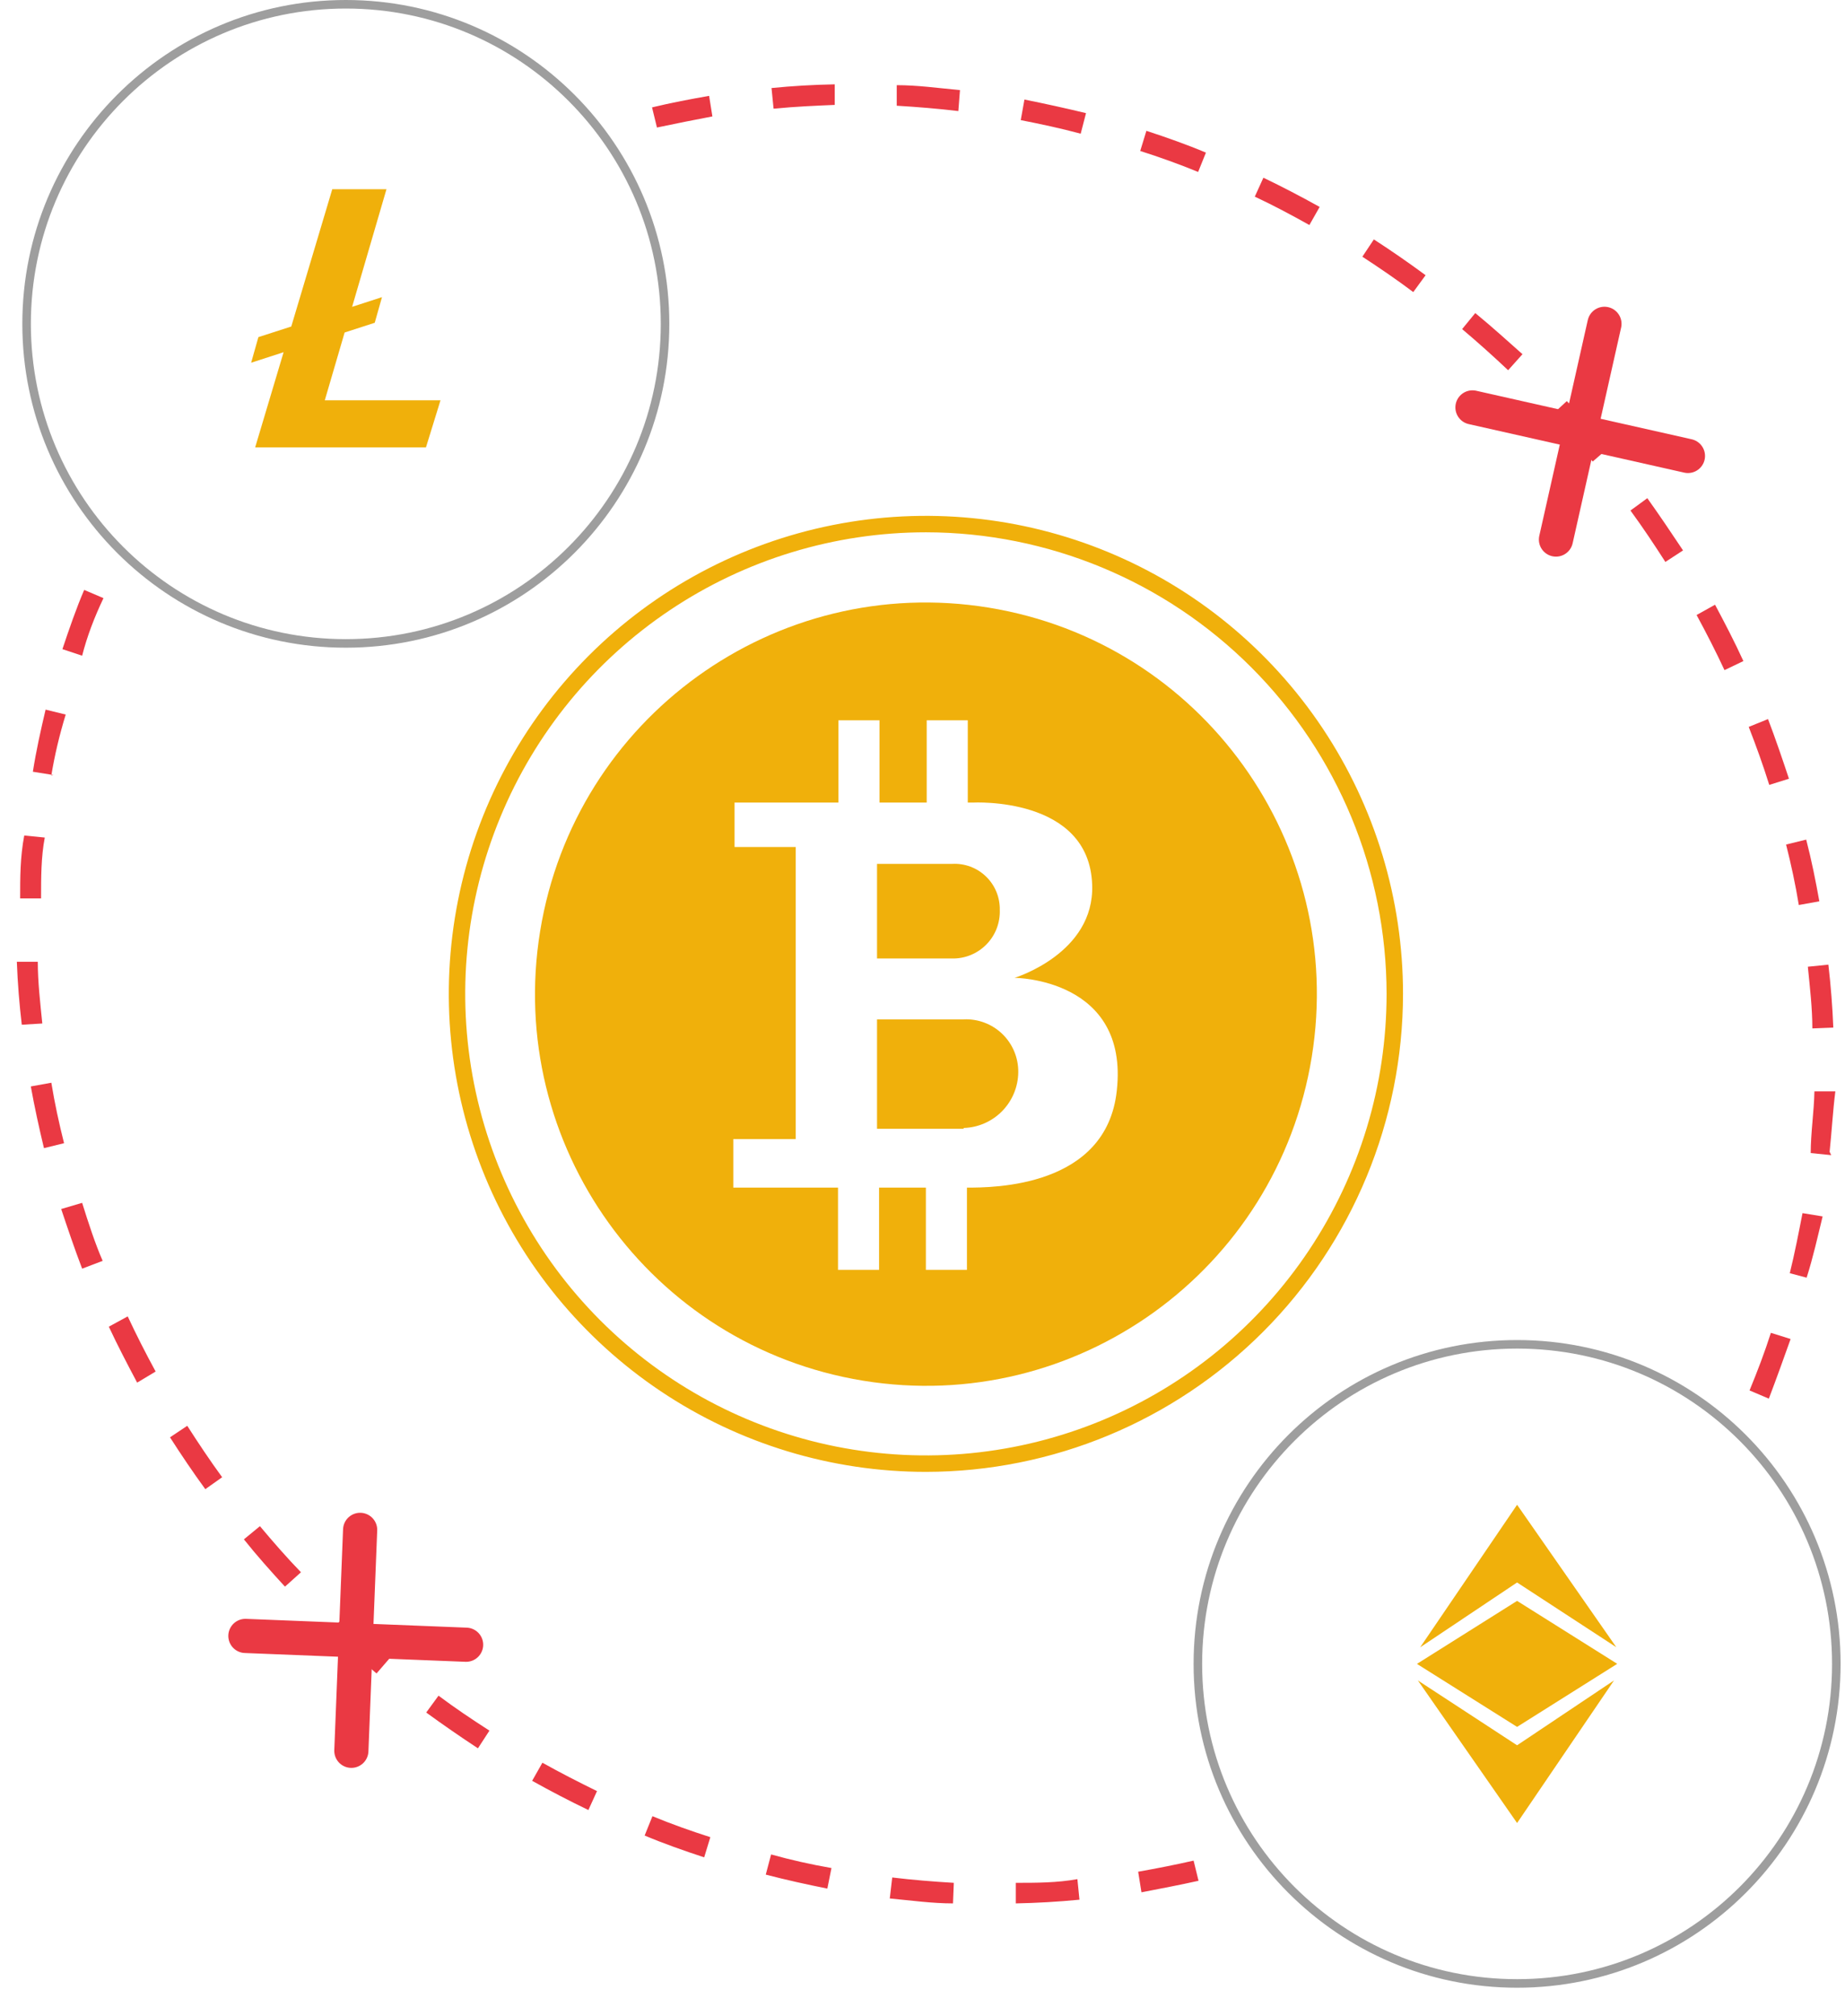 <svg width="108" height="118" viewBox="0 0 108 118" fill="none" xmlns="http://www.w3.org/2000/svg">
<path fill-rule="evenodd" clip-rule="evenodd" d="M57.879 35.56C70.351 37.594 78.815 49.371 76.784 61.864C74.753 74.357 62.995 82.835 50.523 80.8C38.05 78.766 29.586 66.989 31.617 54.496C33.649 42.003 45.406 33.525 57.879 35.56ZM63.932 51.783C64.076 55.803 59.389 57.224 59.389 57.224C59.389 57.224 66.095 57.248 65.374 63.82C64.773 69.501 58.116 69.501 56.601 69.501V74.316H54.198V69.501H51.458V74.316H49.055V69.501H42.926V66.66H46.579V49.568H42.998V46.968H49.079V42.153H51.482V46.968H54.246V42.153H56.65V46.968H56.938C56.938 46.968 63.764 46.583 63.932 51.783ZM55.736 50.555H51.338V56.092H55.736C56.108 56.099 56.478 56.03 56.822 55.889C57.167 55.748 57.479 55.538 57.74 55.272C58.001 55.006 58.205 54.69 58.34 54.343C58.474 53.995 58.537 53.624 58.524 53.251C58.531 52.887 58.463 52.525 58.325 52.189C58.186 51.852 57.979 51.547 57.717 51.294C57.456 51.041 57.145 50.845 56.804 50.718C56.463 50.591 56.099 50.535 55.736 50.555ZM51.338 66.059H56.409V66.011C57.261 65.986 58.071 65.63 58.667 65.02C59.263 64.409 59.6 63.591 59.606 62.736C59.609 62.321 59.528 61.908 59.367 61.525C59.207 61.141 58.969 60.795 58.67 60.506C58.371 60.218 58.016 59.993 57.627 59.847C57.239 59.701 56.824 59.635 56.409 59.655H51.338V66.059Z" fill="#F0B00B"/>
<path d="M54.2 86.136C48.676 86.136 43.276 84.495 38.684 81.422C34.091 78.348 30.511 73.979 28.397 68.867C26.284 63.756 25.73 58.131 26.808 52.705C27.886 47.279 30.546 42.294 34.451 38.382C38.357 34.47 43.334 31.805 48.751 30.726C54.169 29.647 59.784 30.201 64.887 32.318C69.99 34.435 74.352 38.021 77.421 42.621C80.49 47.221 82.128 52.63 82.128 58.162C82.121 65.579 79.177 72.691 73.941 77.936C68.704 83.18 61.605 86.13 54.2 86.136ZM54.2 31.151C48.866 31.151 43.652 32.736 39.218 35.704C34.783 38.672 31.327 42.89 29.286 47.826C27.244 52.761 26.71 58.192 27.751 63.432C28.791 68.671 31.36 73.484 35.131 77.262C38.903 81.039 43.708 83.612 48.939 84.654C54.17 85.696 59.592 85.161 64.519 83.117C69.447 81.073 73.658 77.611 76.622 73.169C79.585 68.727 81.166 63.505 81.166 58.162C81.16 51.001 78.317 44.134 73.261 39.07C68.205 34.006 61.35 31.158 54.2 31.151Z" fill="#F0B00B"/>
<path d="M103.542 81.851L102.412 81.37C102.869 80.263 103.301 79.131 103.662 77.999L104.816 78.361C104.431 79.444 103.998 80.648 103.542 81.851ZM105.945 74.822L104.768 74.509C105.056 73.353 105.296 72.101 105.513 70.994L106.69 71.187C106.402 72.366 106.137 73.57 105.753 74.774L105.945 74.822ZM107.195 67.6L105.993 67.479C105.993 66.3 106.186 65.072 106.21 63.868H107.435C107.291 65 107.219 66.276 107.099 67.407L107.195 67.6ZM106.089 60.185C106.089 59.005 105.945 57.778 105.825 56.574L107.027 56.453C107.171 57.689 107.267 58.917 107.315 60.137L106.089 60.185ZM105.296 52.963C105.104 51.783 104.84 50.555 104.551 49.424L105.729 49.135C106.041 50.339 106.282 51.542 106.498 52.746L105.296 52.963ZM103.566 45.933C103.205 44.778 102.797 43.646 102.364 42.539L103.494 42.081C103.926 43.213 104.359 44.489 104.719 45.572L103.566 45.933ZM100.946 39.217C100.441 38.133 99.888 37.05 99.312 35.991L100.393 35.389C100.97 36.472 101.547 37.58 102.052 38.687L100.946 39.217ZM97.485 32.885C96.836 31.874 96.163 30.863 95.442 29.876L96.428 29.154C97.149 30.165 97.846 31.2 98.519 32.211L97.485 32.885ZM93.231 27.011C92.486 26.096 91.669 25.182 90.828 24.291L91.717 23.472C92.558 24.363 93.375 25.302 94.12 26.241L93.231 27.011ZM88.28 21.667C87.415 20.848 86.501 20.03 85.588 19.259L86.357 18.321C87.319 19.115 88.232 19.933 89.121 20.728L88.28 21.667ZM82.728 17.093C81.766 16.371 80.781 15.697 79.748 15.023L80.421 14.011C81.462 14.685 82.472 15.384 83.449 16.106L82.728 17.093ZM76.647 13.169C75.614 12.591 74.532 12.013 73.451 11.508L73.955 10.4C75.061 10.93 76.166 11.508 77.248 12.11L76.647 13.169ZM70.134 10.063C69.028 9.606 67.875 9.197 66.745 8.835L67.106 7.656C68.283 8.041 69.509 8.474 70.591 8.932L70.134 10.063ZM63.26 7.824C62.106 7.511 60.856 7.247 59.751 7.03L59.967 5.826C61.169 6.067 62.371 6.332 63.572 6.621L63.26 7.824ZM38.456 7.463L38.168 6.284C39.274 6.019 40.403 5.802 41.509 5.61L41.701 6.813C40.692 7.006 39.586 7.223 38.456 7.463ZM56.098 6.5C54.896 6.356 53.694 6.26 52.492 6.187V4.984C53.718 4.984 54.896 5.152 56.194 5.273L56.098 6.5ZM45.282 6.356L45.162 5.152C46.388 5.032 47.566 4.96 48.863 4.936V6.139C47.758 6.187 46.556 6.236 45.354 6.356H45.282Z" fill="#EA3943"/>
<path d="M59.462 111.39V110.186C60.664 110.186 61.866 110.186 63.067 109.97L63.188 111.173C61.938 111.294 60.688 111.366 59.462 111.39ZM55.785 111.39C54.559 111.39 53.382 111.222 52.084 111.101L52.228 109.873C53.43 110.018 54.631 110.114 55.833 110.186L55.785 111.39ZM66.817 110.74L66.624 109.536C67.706 109.344 68.812 109.127 69.869 108.886L70.158 110.066C69.076 110.307 67.946 110.523 66.817 110.74ZM48.43 110.523C47.229 110.283 46.027 110.018 44.825 109.705L45.138 108.525C46.291 108.846 47.469 109.111 48.671 109.32L48.43 110.523ZM41.22 108.694C40.042 108.309 38.817 107.875 37.735 107.418L38.192 106.286C39.297 106.744 40.451 107.153 41.581 107.514L41.22 108.694ZM34.442 105.925C33.337 105.396 32.231 104.818 31.15 104.216L31.75 103.157C32.784 103.735 33.865 104.288 34.947 104.818L34.442 105.925ZM27.977 102.314C26.952 101.64 25.942 100.942 24.949 100.22L25.67 99.233C26.631 99.955 27.641 100.629 28.65 101.279L27.977 102.314ZM22.041 97.933C21.103 97.138 20.166 96.32 19.277 95.525L20.118 94.635C20.983 95.453 21.896 96.272 22.81 97.042L22.041 97.933ZM16.681 92.853C15.864 91.963 15.023 91.024 14.277 90.085L15.215 89.314C15.984 90.229 16.777 91.144 17.618 92.011L16.681 92.853ZM12.018 87.148C11.297 86.161 10.6 85.126 9.951 84.115L10.961 83.44C11.61 84.451 12.283 85.463 13.004 86.45L12.018 87.148ZM8.028 80.913C7.452 79.829 6.875 78.722 6.37 77.639L7.476 77.037C7.98 78.12 8.533 79.203 9.11 80.263L8.028 80.913ZM4.808 74.244C4.375 73.113 3.943 71.837 3.582 70.754L4.808 70.392C5.168 71.548 5.577 72.8 6.01 73.787L4.808 74.244ZM2.573 67.191C2.284 65.987 2.02 64.783 1.804 63.58L3.005 63.363C3.197 64.543 3.462 65.77 3.75 66.902L2.573 67.191ZM1.275 59.968C1.131 58.741 1.034 57.561 0.986 56.285H2.212C2.212 57.465 2.356 58.693 2.476 59.896L1.275 59.968ZM2.404 52.578H1.179C1.179 51.35 1.179 50.17 1.419 48.895L2.621 49.015C2.404 50.146 2.404 51.35 2.404 52.578ZM3.125 45.356L1.924 45.163C2.116 43.935 2.38 42.756 2.669 41.528L3.846 41.817C3.478 43.02 3.197 44.208 3.005 45.38L3.125 45.356ZM4.808 38.374L3.654 37.989C4.039 36.834 4.471 35.582 4.928 34.523L6.058 35.004C5.529 36.111 5.096 37.243 4.808 38.374Z" fill="#EA3943"/>
<path d="M93.919 18.951L91.081 31.575M98.806 26.683L86.193 23.843" stroke="#EA3943" stroke-width="2" stroke-linecap="round" stroke-linejoin="round"/>
<path d="M21.081 89.53L20.567 102.459M27.284 96.252L14.365 95.737" stroke="#EA3943" stroke-width="2" stroke-linecap="round" stroke-linejoin="round"/>
<g filter="url(#filter0_b_140_9528)">
<ellipse cx="88.806" cy="97.373" rx="18.937" ry="18.952" fill="white" fill-opacity="0.1"/>
<path d="M107.492 97.373C107.492 107.702 99.126 116.074 88.806 116.074C78.486 116.074 70.119 107.702 70.119 97.373C70.119 87.044 78.486 78.671 88.806 78.671C99.126 78.671 107.492 87.044 107.492 97.373Z" stroke="#9E9E9E" stroke-width="0.5"/>
</g>
<g filter="url(#filter1_b_140_9528)">
<ellipse cx="20.243" cy="18.952" rx="18.937" ry="18.952" fill="white" fill-opacity="0.1"/>
<path d="M38.93 18.952C38.93 29.281 30.563 37.654 20.243 37.654C9.923 37.654 1.557 29.281 1.557 18.952C1.557 8.623 9.923 0.25 20.243 0.25C30.563 0.25 38.93 8.623 38.93 18.952Z" stroke="#9E9E9E" stroke-width="0.5"/>
</g>
<path d="M88.805 92.609L94.614 96.399L88.805 88.061L83.131 96.404L88.805 92.609Z" fill="#F0B00B"/>
<path d="M94.667 97.37L88.805 93.686L82.943 97.373L88.805 101.06L94.667 97.37Z" fill="#F0B00B"/>
<path d="M82.997 98.342L88.805 106.686L94.48 98.34L88.805 102.137L82.997 98.342Z" fill="#F0B00B"/>
<path d="M19.012 23.427L20.173 19.459L21.936 18.889L22.36 17.39L20.612 17.956L22.623 11.073H19.45L17.05 19.108L15.125 19.729L14.701 21.227L16.601 20.612L14.937 26.179H24.935L25.785 23.427H19.012Z" fill="#F0B00B"/>
<defs>
<filter id="filter0_b_140_9528" x="59.869" y="68.421" width="57.873" height="57.903" filterUnits="userSpaceOnUse" color-interpolation-filters="sRGB">
<feFlood flood-opacity="0" result="BackgroundImageFix"/>
<feGaussianBlur in="BackgroundImage" stdDeviation="5"/>
<feComposite in2="SourceAlpha" operator="in" result="effect1_backgroundBlur_140_9528"/>
<feBlend mode="normal" in="SourceGraphic" in2="effect1_backgroundBlur_140_9528" result="shape"/>
</filter>
<filter id="filter1_b_140_9528" x="-8.693" y="-10" width="57.873" height="57.903" filterUnits="userSpaceOnUse" color-interpolation-filters="sRGB">
<feFlood flood-opacity="0" result="BackgroundImageFix"/>
<feGaussianBlur in="BackgroundImage" stdDeviation="5"/>
<feComposite in2="SourceAlpha" operator="in" result="effect1_backgroundBlur_140_9528"/>
<feBlend mode="normal" in="SourceGraphic" in2="effect1_backgroundBlur_140_9528" result="shape"/>
</filter>
</defs>
</svg>
